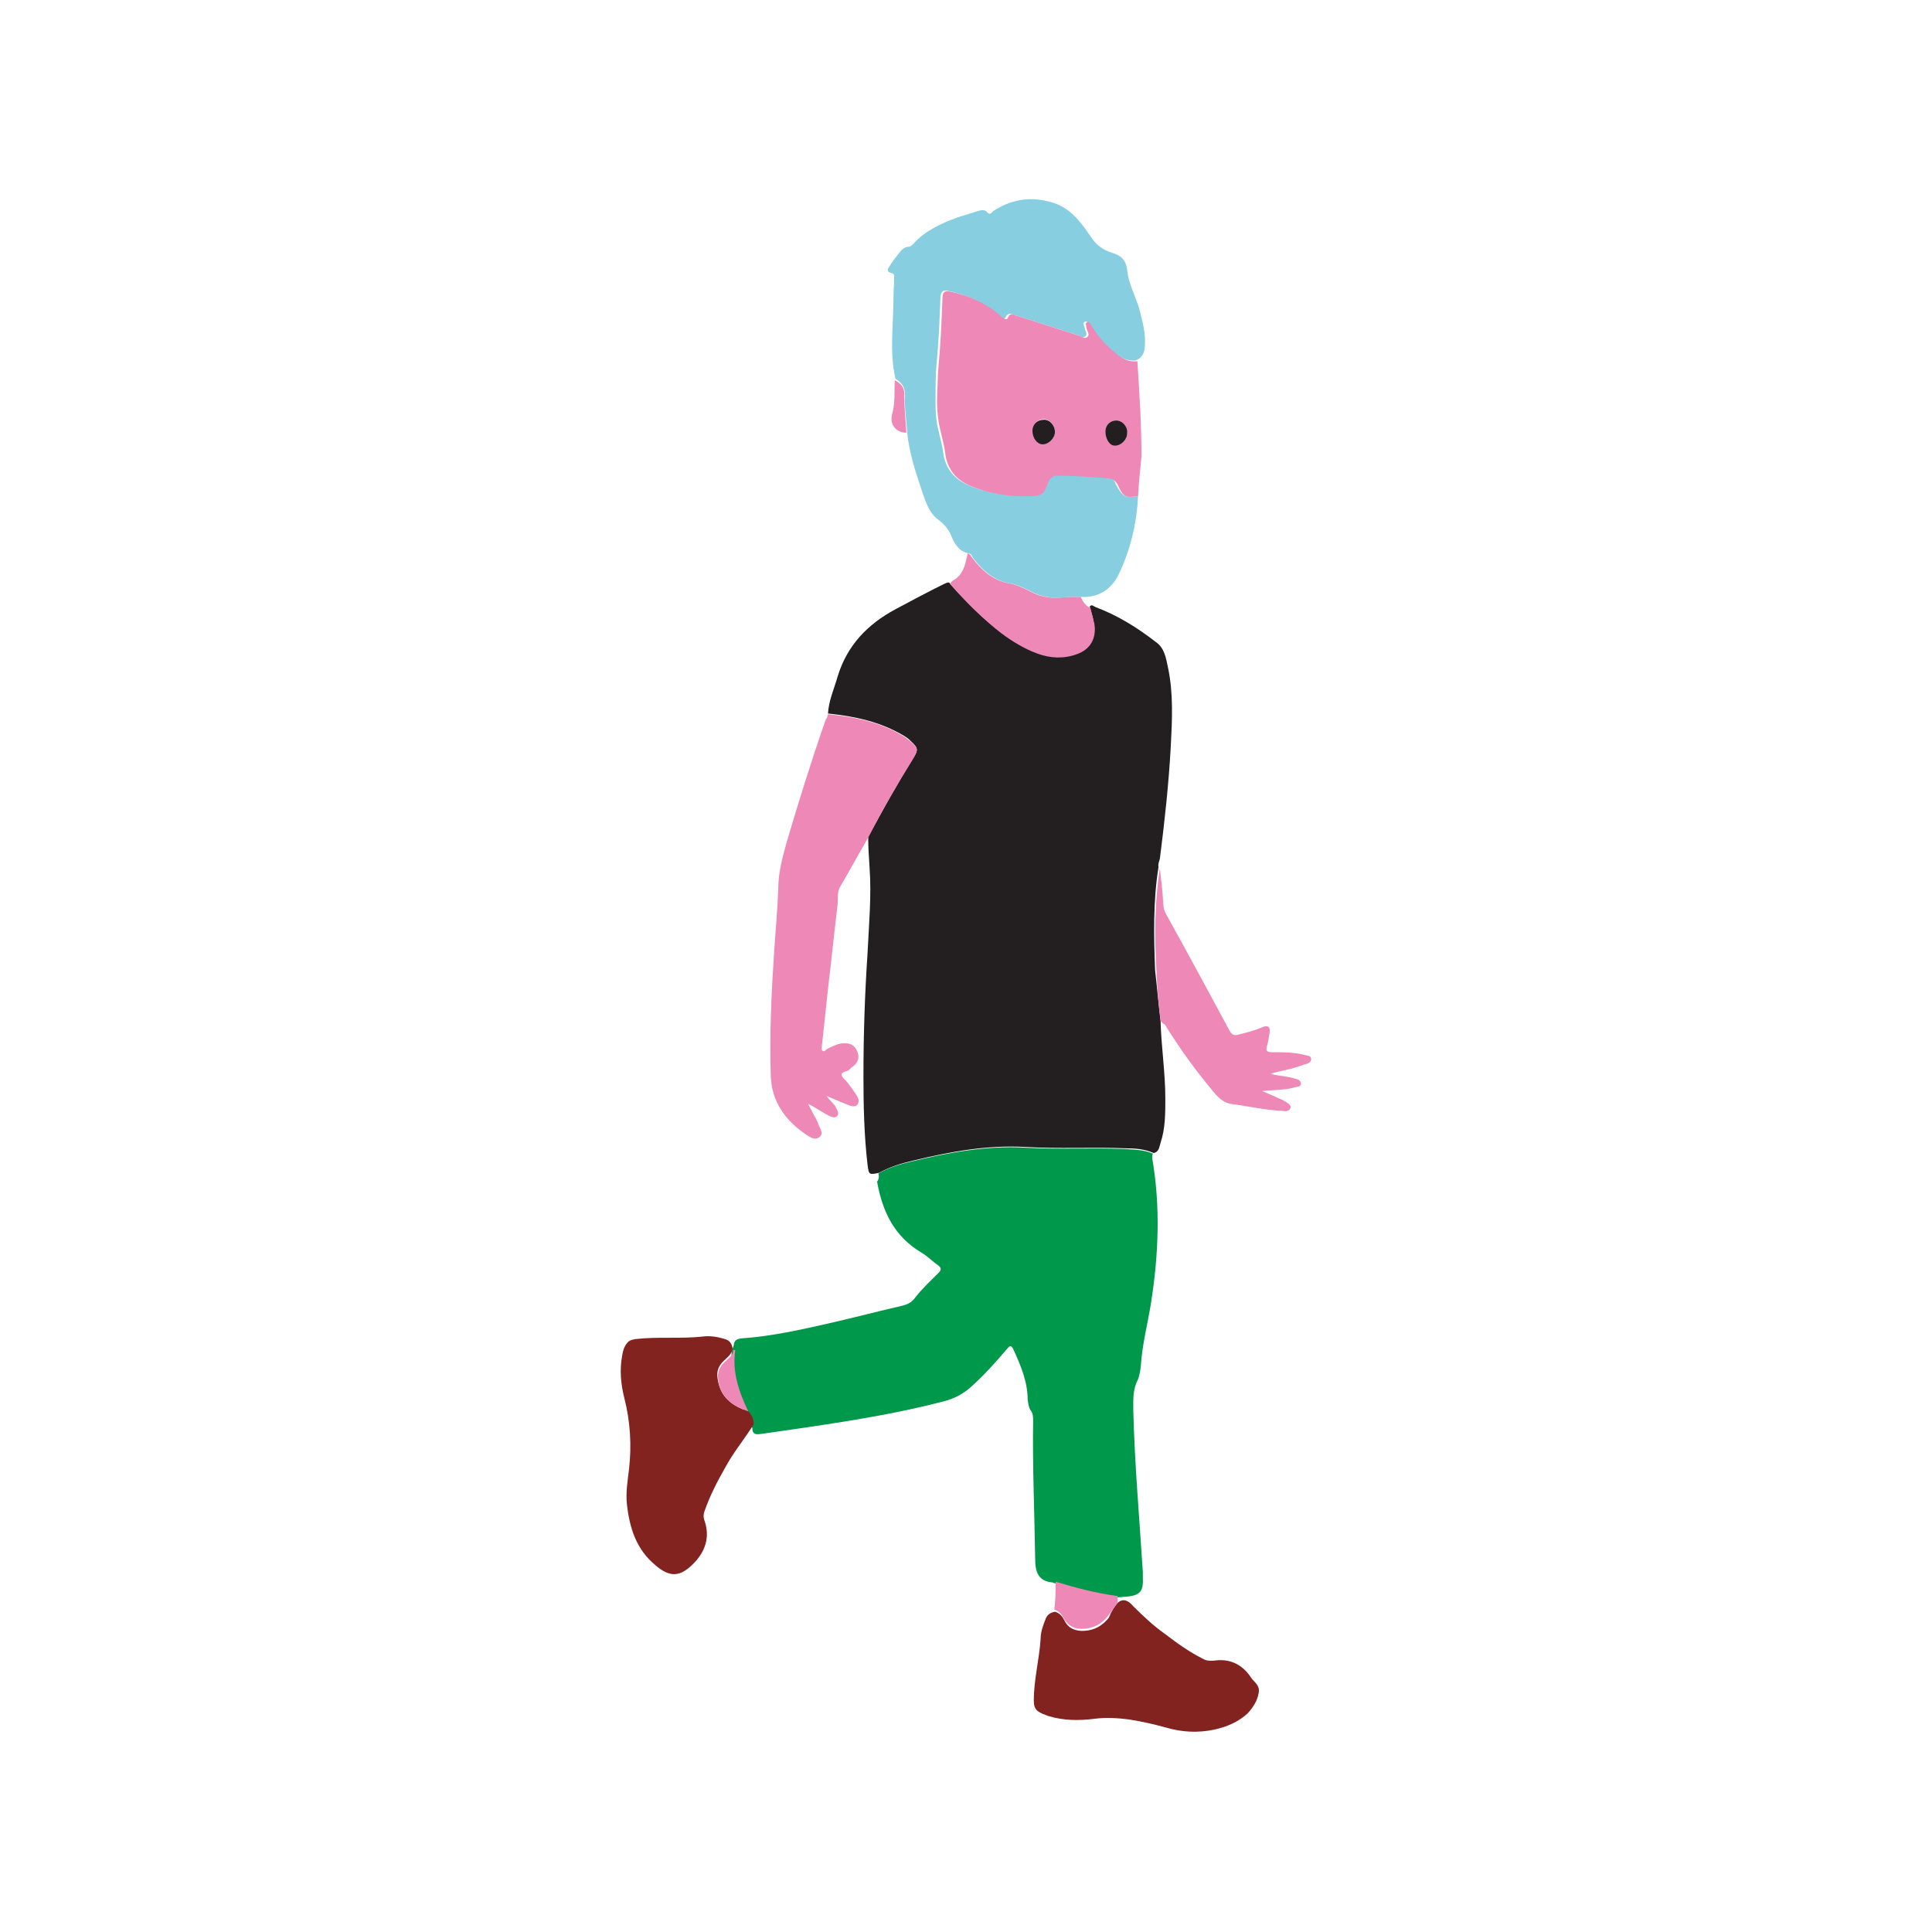 <?xml version="1.0" encoding="utf-8"?>
<!-- Generator: Adobe Illustrator 22.1.0, SVG Export Plug-In . SVG Version: 6.00 Build 0)  -->
<svg version="1.1" id="Capa_1" xmlns="http://www.w3.org/2000/svg" xmlns:xlink="http://www.w3.org/1999/xlink" x="0px" y="0px"
	 viewBox="0 0 283.5 283.5" style="enable-background:new 0 0 283.5 283.5;" xml:space="preserve">
<style type="text/css">
	.st0{fill:#231F20;}
	.st1{fill:#00984A;}
	.st2{fill:#87CEE1;}
	.st3{fill:#EE88B6;}
	.st4{fill:#83231F;}
</style>
<g>
	<path class="st0" d="M170.3,149.8c0.1,3.8,0.7,7.6,0.7,11.4c0,2.2,0,4.4-0.7,6.5c-0.2,0.6-0.2,1.3-1,1.5c-1.3-0.6-2.8-0.7-4.2-0.7
		c-4.9-0.2-9.8,0.1-14.7-0.2c-5.6-0.3-11,0.7-16.4,2c-1.7,0.4-3.4,0.9-5,1.8c-1.5,0.3-1.5,0.3-1.7-1.2c-0.5-4.3-0.6-8.7-0.6-13
		c0-6,0.2-12,0.6-18c0.2-4.2,0.6-8.4,0.3-12.6c-0.1-1.5-0.2-3-0.2-4.5c2.1-3.9,4.2-7.7,6.5-11.4c0.9-1.4,0.9-1.6-0.4-2.8
		c-0.2-0.2-0.5-0.4-0.8-0.6c-3.5-2.1-7.3-2.9-11.2-3.3c0.1-1.9,0.9-3.6,1.4-5.4c1.4-4.6,4.4-7.7,8.5-9.9c2.4-1.3,4.7-2.5,7.1-3.7
		c0.3-0.1,0.5-0.3,0.8-0.2c2.3,2.6,4.7,5.1,7.5,7.2c1.6,1.3,3.4,2.3,5.3,3c1.9,0.7,3.9,0.8,5.8,0.1c2-0.7,3-2.2,2.6-4.4
		c-0.1-0.8-0.4-1.6-0.6-2.4c0.3-0.4,0.6,0,0.9,0.1c3.2,1.2,6.1,3,8.8,5.1c1.3,0.9,1.5,2.4,1.8,3.8c0.8,3.8,0.6,7.7,0.4,11.5
		c-0.3,5.5-0.9,11-1.6,16.5c-0.1,0.4-0.3,0.8-0.2,1.2c-0.8,5-0.7,10.1-0.5,15.2C169.8,145,170,147.4,170.3,149.8z"/>
	<path class="st1" d="M128.9,172.2c1.5-0.9,3.3-1.4,5-1.8c5.4-1.3,10.9-2.3,16.4-2c4.9,0.3,9.8,0,14.7,0.2c1.4,0.1,2.9,0.1,4.2,0.7
		c-0.2,0.2-0.1,0.5-0.1,0.8c1.2,7,0.9,14.1-0.2,21.1c-0.5,3.1-1.3,6.1-1.5,9.3c-0.1,0.7-0.2,1.5-0.5,2.1c-0.7,1.4-0.6,2.9-0.6,4.4
		c0.2,7.9,0.9,15.8,1.4,23.7c0,0.3,0,0.6,0,0.9c0.1,2-0.5,2.5-2.4,2.7c-0.5,0-1,0.1-1.5,0.1c-3.1-0.4-6.1-1.2-9.1-2.1
		c-0.1,0-0.2-0.1-0.3-0.1c-2.1-0.2-2.5-1.6-2.5-3.5c-0.1-6.7-0.4-13.5-0.3-20.2c0-0.6,0-1.1-0.4-1.6c-0.3-0.5-0.3-1-0.4-1.5
		c0-2.6-1-5-2.1-7.4c-0.3-0.6-0.5-0.6-0.9-0.1c-1.7,2-3.4,3.9-5.3,5.6c-1.1,1-2.4,1.7-3.9,2.1c-8.8,2.3-17.8,3.5-26.8,4.8
		c-0.7,0.1-1.4,0.2-1.4-0.8c0-0.2-0.2-0.3-0.3-0.5c0-0.7-0.3-1.3-0.8-1.9c-1.3-2.9-2.3-5.9-1.9-9.1c0.1-0.3,0.3-0.6,0.3-0.9
		c0.1-0.5,0.4-0.7,1-0.8c4.5-0.3,8.9-1.3,13.3-2.3c3.5-0.8,6.9-1.7,10.4-2.5c0.8-0.2,1.4-0.5,1.9-1.2c1-1.3,2.2-2.4,3.4-3.6
		c0.4-0.4,0.5-0.7,0-1.1c-0.9-0.6-1.6-1.4-2.5-1.9c-4-2.4-5.7-6-6.5-10.4C129,173,129,172.6,128.9,172.2z"/>
	<path class="st2" d="M167,72.8c-0.2,4-1.1,7.8-2.8,11.4c-1.1,2.3-3,3.5-5.5,3.4c-1.1,0-2.2,0-3.2,0.1c-1.4,0.1-2.9-0.2-4.2-0.9
		c-1-0.5-2-1-3.1-1.2c-2.4-0.4-4-1.9-5.4-3.7c-0.2-0.3-0.3-0.7-0.7-0.7c-1.3-0.3-1.9-1.2-2.4-2.3c-0.4-1.1-1.1-2-2.1-2.7
		c-1.2-0.9-1.7-2.4-2.2-3.8c-1-3-2-5.9-2.3-9.1c-0.1-1.8-0.4-3.5-0.3-5.3c0-1.2-0.5-1.9-1.4-2.4c-0.9-3.9-0.3-7.9-0.3-11.8
		c0-0.9,0.1-1.9,0.1-2.9c0-0.3,0.1-0.7-0.3-0.8c-1.1-0.3-0.5-0.8-0.2-1.3c0.3-0.5,0.7-1,1.1-1.5c0.4-0.5,0.8-1.1,1.6-1.1
		c0.2,0,0.4-0.2,0.6-0.4c1.8-2,4.1-3,6.5-3.9c1-0.3,1.9-0.6,2.9-0.9c0.6-0.2,1.1-0.3,1.5,0.2c0.4,0.4,0.6,0,0.8-0.2
		c2.6-1.7,5.3-2.2,8.3-1.4c2.1,0.5,3.6,1.8,4.8,3.4c0.5,0.6,0.9,1.2,1.3,1.8c0.8,1.2,1.8,1.9,3.1,2.3c1.3,0.4,2,1,2.2,2.5
		c0.2,2.2,1.4,4.1,1.9,6.2c0.4,1.6,0.8,3.1,0.7,4.8c0,1-0.3,1.9-1.4,2.3c-1.7,0.1-2.8-0.8-3.9-1.8c-1.1-1-2-2.2-2.9-3.5
		c-0.1-0.2-0.3-0.5-0.6-0.4c-0.3,0.1-0.2,0.5-0.1,0.7c0,0.1,0.1,0.2,0.1,0.4c0.1,0.3,0.4,0.7,0.1,1c-0.3,0.4-0.7,0-1.1-0.1
		c-3.1-1-6.3-2-9.4-3c-0.5-0.2-0.9-0.3-1.2,0.3c-0.2,0.5-0.6,0.1-0.9-0.1c-2.2-1.9-4.7-3.1-7.5-3.7c-0.8-0.2-1.1,0-1.2,0.9
		c-0.1,2.6-0.2,5.2-0.4,7.8c-0.1,1.5-0.3,3-0.3,4.5c0,1.9-0.1,3.8,0.1,5.6c0.2,1.7,0.8,3.3,1,4.9c0.3,2.3,1.6,3.9,3.7,4.8
		c2.8,1.2,5.8,1.6,8.9,1.5c1.6,0,1.8-0.2,2.4-1.7c0.3-0.7,0.6-1.3,1.4-1.3c2.6,0,5.1,0.1,7.7,0.4c0.6,0,1,0.3,1.2,0.9
		C164.7,72.9,165.1,73.1,167,72.8z"/>
	<path class="st3" d="M167,72.8c-1.9,0.3-2.2,0.1-3-1.7c-0.3-0.5-0.7-0.8-1.2-0.9c-2.6-0.2-5.1-0.4-7.7-0.4c-0.8,0-1.2,0.6-1.4,1.3
		c-0.6,1.5-0.8,1.6-2.4,1.7c-3.1,0.1-6.1-0.3-8.9-1.5c-2.1-0.9-3.4-2.4-3.7-4.8c-0.2-1.7-0.8-3.3-1-4.9c-0.3-1.9-0.2-3.8-0.1-5.6
		c0-1.5,0.2-3,0.3-4.5c0.2-2.6,0.3-5.2,0.4-7.8c0-0.9,0.4-1.1,1.2-0.9c2.8,0.6,5.4,1.8,7.5,3.7c0.3,0.2,0.7,0.6,0.9,0.1
		c0.3-0.7,0.7-0.5,1.2-0.3c3.1,1,6.3,2,9.4,3c0.3,0.1,0.7,0.5,1.1,0.1c0.3-0.3,0-0.7-0.1-1c0-0.1-0.1-0.2-0.1-0.4
		c0-0.2-0.2-0.6,0.1-0.7c0.3-0.1,0.5,0.1,0.6,0.4c0.8,1.3,1.7,2.5,2.9,3.5c1.1,1,2.2,2,3.9,1.8c0.3,4.7,0.6,9.3,0.6,14
		C167.3,69,167.1,70.9,167,72.8z M165.4,63.6c0-1-0.7-1.9-1.6-1.9c-0.9,0-1.6,0.7-1.6,1.6c0,1.1,0.6,2,1.4,2.1
		C164.5,65.3,165.4,64.5,165.4,63.6z M154.8,63.4c0-1-0.8-1.9-1.6-1.9c-0.9,0-1.6,0.7-1.6,1.6c0,1.1,0.6,2,1.5,2
		C153.9,65.2,154.8,64.3,154.8,63.4z"/>
	<path class="st3" d="M121.5,104.8c4,0.4,7.8,1.2,11.2,3.3c0.3,0.2,0.5,0.4,0.8,0.6c1.3,1.1,1.3,1.3,0.4,2.8
		c-2.3,3.7-4.5,7.5-6.5,11.4c-1.4,2.4-2.7,4.8-4.1,7.2c-0.5,0.8-0.3,1.8-0.4,2.7c-0.5,4.1-0.9,8.2-1.4,12.3
		c-0.3,2.8-0.6,5.6-0.9,8.4c0,0.2-0.1,0.6,0.1,0.7c0.3,0.2,0.5-0.2,0.7-0.3c0.9-0.4,1.7-0.9,2.7-0.8c0.9,0,1.4,0.5,1.7,1.2
		c0.3,0.7,0.2,1.4-0.4,2c-0.2,0.2-0.5,0.3-0.7,0.6c-0.4,0.4-1.2,0.3-1.2,0.8c0,0.4,0.6,0.8,0.9,1.2c0.5,0.7,1,1.3,1.4,2
		c0.2,0.4,0.3,0.8,0,1.2c-0.3,0.4-0.8,0.2-1.2,0.1c-1-0.4-2-0.8-3.3-1.4c0.5,0.8,1.2,1.2,1.4,1.8c0.2,0.4,0.5,0.8,0.1,1.2
		c-0.3,0.3-0.8,0.1-1.2-0.1c-1-0.5-1.9-1.2-3-1.7c0.2,0.5,0.5,0.9,0.7,1.4c0.3,0.5,0.6,1,0.8,1.6c0.2,0.6,0.8,1.3,0.2,1.8
		c-0.6,0.6-1.4,0.1-2-0.3c-3.1-2.1-5.1-4.9-5.2-8.7c-0.2-6.1,0.1-12.1,0.5-18.2c0.2-3.1,0.5-6.1,0.6-9.2c0-2.3,0.6-4.5,1.2-6.7
		c1.8-6.1,3.7-12.2,5.8-18.2C121.3,105.5,121.4,105.2,121.5,104.8z"/>
	<path class="st4" d="M109.8,207.1c0.5,0.5,0.8,1.1,0.8,1.9c-1.3,2.1-2.9,4-4.1,6.2c-1.2,2.1-2.3,4.2-3.1,6.5c-0.2,0.5-0.2,1,0,1.5
		c0.8,2.4,0.1,4.5-1.7,6.3c-1.9,1.9-3.4,2-5.5,0.2c-2.8-2.3-3.8-5.4-4.2-8.9c-0.2-1.8,0.1-3.5,0.3-5.2c0.4-3.5,0.2-7-0.7-10.5
		c-0.5-2-0.7-4.1-0.3-6.2c0.1-0.7,0.3-1.3,0.7-1.8c0.3-0.4,0.7-0.5,1.2-0.6c3.4-0.4,6.8,0,10.1-0.4c1.1-0.1,2.1,0.1,3.1,0.4
		c0.7,0.2,1,0.7,1.1,1.4c-0.1,0.8-0.7,1.2-1.2,1.7c-0.8,0.7-1.2,1.6-1,2.7C105.7,205.1,107.5,206.3,109.8,207.1z"/>
	<path class="st4" d="M164,235.2c0.9-0.8,1.7-0.2,2.3,0.5c1.5,1.5,3,2.9,4.7,4.1c1.7,1.3,3.5,2.6,5.5,3.6c0.5,0.3,0.9,0.3,1.5,0.3
		c2.4-0.4,4.3,0.5,5.6,2.5c0.5,0.7,1.3,1.1,1.1,2.2c-0.2,1.2-0.8,2.1-1.6,3c-1.4,1.3-3.1,2-4.9,2.4c-2.4,0.5-4.7,0.4-7.1-0.3
		c-1.8-0.5-3.6-0.9-5.5-1.2c-1.6-0.2-3.3-0.3-4.9-0.1c-2.3,0.3-4.6,0.3-6.9-0.4c-0.5-0.2-1.1-0.4-1.5-0.7c-0.5-0.4-0.6-0.9-0.6-1.6
		c0-3,0.8-6,1-9c0-1.1,0.4-2.1,0.8-3.1c0.3-0.6,0.8-0.8,1.3-0.9c0.7,0.2,1.1,0.7,1.4,1.3c0.6,1.2,1.7,1.6,3,1.5
		c1.5-0.1,2.6-0.8,3.5-1.9C163.1,236.4,163.5,235.8,164,235.2z"/>
	<path class="st3" d="M170.3,149.8c-0.3-2.4-0.5-4.8-0.6-7.2c-0.3-5.1-0.3-10.1,0.5-15.2c0.2,1.7,0.4,3.5,0.5,5.2
		c0,0.6,0.2,1.2,0.5,1.7c3.1,5.6,6.2,11.3,9.2,16.9c0.4,0.7,0.7,0.8,1.4,0.6c1.2-0.3,2.4-0.6,3.5-1.1c0.8-0.3,1.1,0,1,0.8
		c-0.1,0.7-0.2,1.4-0.4,2c-0.2,0.8,0.1,0.9,0.8,0.9c1.6,0,3.2,0,4.7,0.4c0.4,0.1,1,0.1,1,0.6c0,0.5-0.5,0.7-1,0.8
		c-1.3,0.5-2.6,0.8-4,1.1c-0.3,0.1-0.6,0.1-0.9,0.3c1.2,0.3,2.4,0.3,3.6,0.7c0.4,0.1,0.7,0.2,0.8,0.7c0,0.4-0.4,0.5-0.7,0.5
		c-1.6,0.5-3.2,0.4-5,0.6c0.9,0.4,1.7,0.7,2.5,1.1c0.3,0.1,0.7,0.3,1,0.5c0.3,0.2,0.9,0.5,0.6,1c-0.2,0.4-0.7,0.4-1.2,0.3
		c-2.5-0.1-5-0.7-7.4-1c-1.5-0.2-2.4-1.5-3.3-2.6c-2.4-2.9-4.5-5.9-6.5-9.1C170.7,150.3,170.5,150,170.3,149.8z"/>
	<path class="st3" d="M142,81.2c0.4,0.1,0.5,0.5,0.7,0.7c1.4,1.8,3,3.3,5.4,3.7c1.1,0.2,2.1,0.7,3.1,1.2c1.3,0.7,2.7,1,4.2,0.9
		c1.1-0.1,2.2-0.1,3.2-0.1c0.3,0.7,0.7,1.3,1.4,1.6c0.2,0.8,0.4,1.6,0.6,2.4c0.3,2.1-0.6,3.7-2.6,4.4c-1.9,0.7-3.9,0.6-5.8-0.1
		c-1.9-0.7-3.7-1.8-5.3-3c-2.7-2.1-5.2-4.6-7.5-7.2c0.2-0.5,0.7-0.6,1-0.9C141.5,83.9,141.7,82.5,142,81.2z"/>
	<path class="st3" d="M164,235.2c-0.5,0.6-0.9,1.3-1.4,1.9c-0.9,1.2-2.1,1.8-3.5,1.9c-1.3,0.1-2.3-0.3-3-1.5
		c-0.3-0.6-0.7-1.1-1.4-1.3c0.2-1.4,0.2-2.8,0.2-4.1c3,0.9,6,1.7,9.1,2.1C164,234.5,164,234.8,164,235.2z"/>
	<path class="st3" d="M109.8,207.1c-2.3-0.8-4.1-2-4.4-4.6c-0.2-1.1,0.2-2,1-2.7c0.5-0.5,1.2-0.9,1.2-1.7c0.1,0,0.2,0,0.3,0
		C107.4,201.2,108.4,204.2,109.8,207.1z"/>
	<path class="st3" d="M131.3,55.8c1,0.5,1.5,1.2,1.4,2.4c0,1.7,0.2,3.5,0.3,5.3c-1.4,0-2.5-1.1-2.1-2.7
		C131.4,59.1,131.2,57.4,131.3,55.8z"/>
	<path class="st0" d="M165.4,63.6c0,0.9-0.9,1.8-1.8,1.8c-0.8,0-1.4-1-1.4-2.1c0-0.9,0.7-1.6,1.6-1.6
		C164.7,61.7,165.5,62.6,165.4,63.6z"/>
	<path class="st0" d="M154.8,63.4c0,0.9-0.9,1.8-1.8,1.8c-0.8,0-1.5-0.9-1.5-2c0-0.9,0.7-1.6,1.6-1.6
		C154,61.5,154.8,62.4,154.8,63.4z"/>
</g>
</svg>
